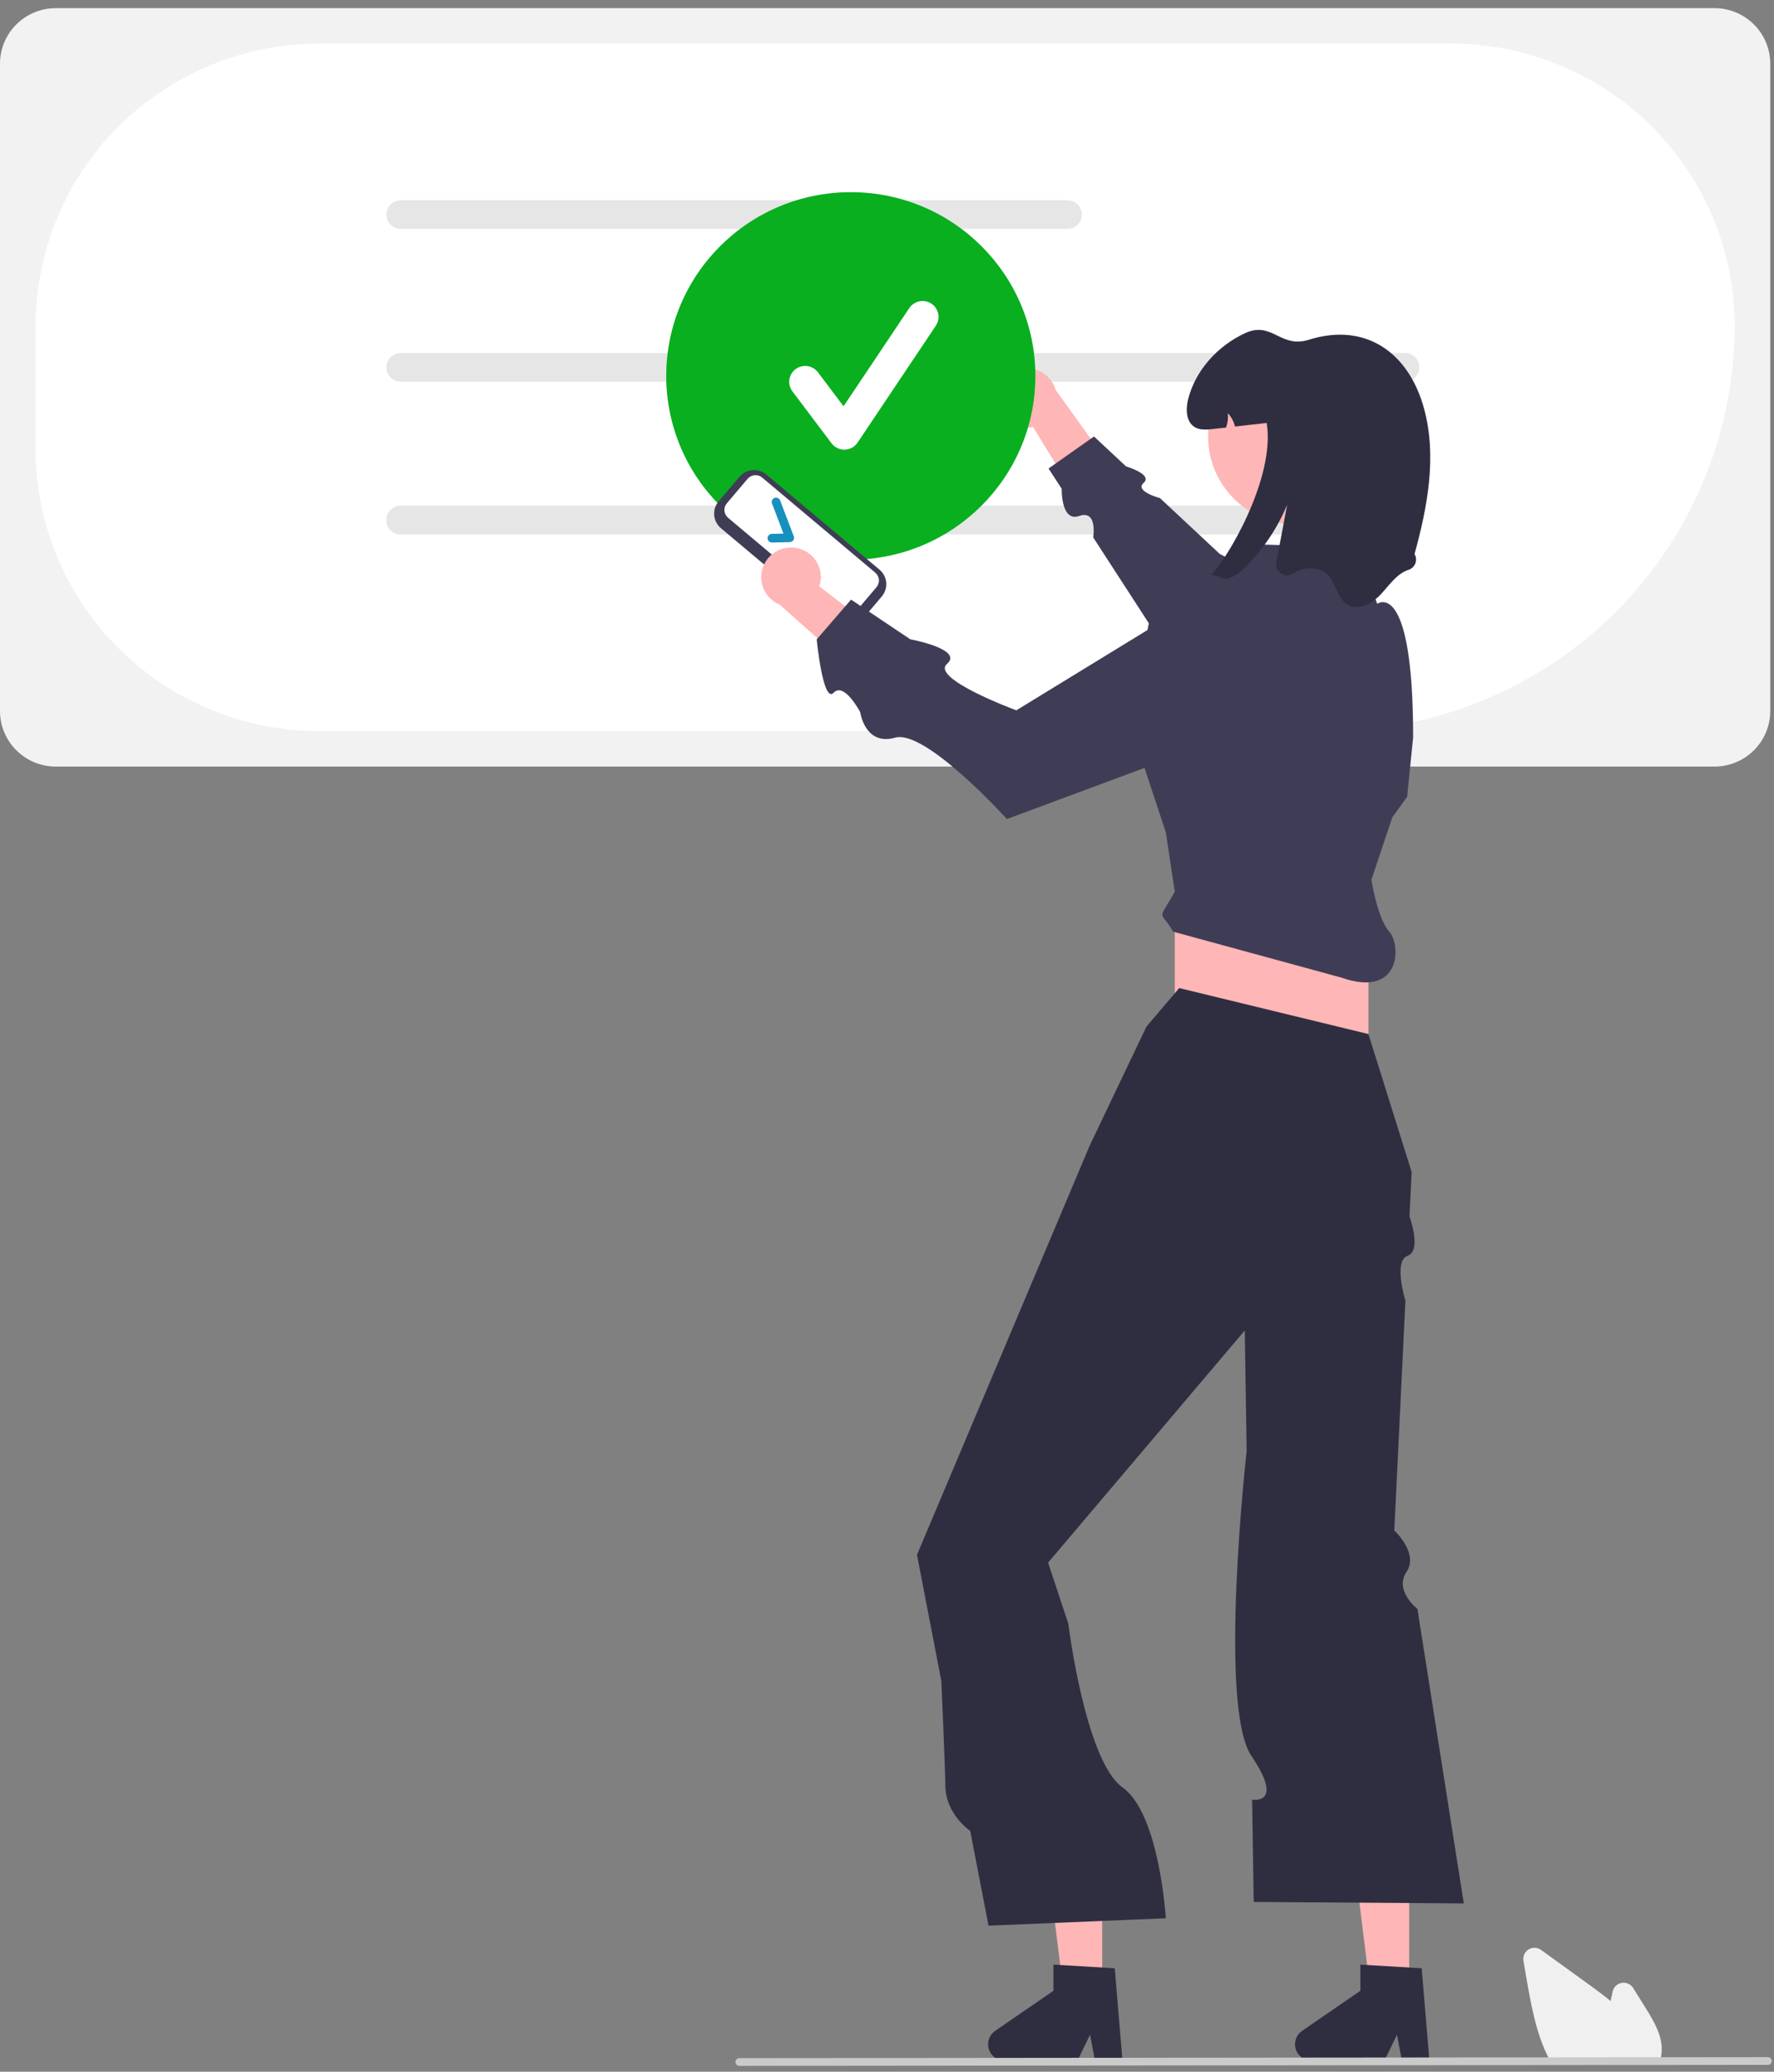 <svg width="215" height="251" viewBox="0 0 215 251" fill="none" xmlns="http://www.w3.org/2000/svg">
<rect x="0" y="0" width="215" height="251" fill="#808080" stroke="none"/>
<g clip-path="url(#clip0_23_829)">
<path d="M207.789 92.875H6.755C4.964 92.873 3.247 92.163 1.98 90.903C0.714 89.642 0.001 87.933 -0.001 86.15V7.713C0.001 5.93 0.714 4.22 1.98 2.959C3.247 1.699 4.964 0.989 6.755 0.987H207.789C209.58 0.989 211.298 1.699 212.564 2.959C213.831 4.22 214.543 5.93 214.545 7.713V86.15C214.543 87.933 213.831 89.642 212.564 90.903C211.298 92.163 209.58 92.873 207.789 92.875Z" fill="#F2F2F2"/>
<path d="M160.904 88.586H38.666C29.558 88.575 20.825 84.969 14.383 78.558C7.943 72.146 4.319 63.453 4.309 54.386V39.48C4.319 30.413 7.943 21.72 14.383 15.308C20.825 8.897 29.557 5.29 38.666 5.28H175.879C184.988 5.29 193.721 8.897 200.162 15.308C206.603 21.72 210.226 30.413 210.236 39.48C210.222 52.499 205.019 64.981 195.771 74.186C186.522 83.392 173.983 88.571 160.904 88.586Z" fill="white"/>
<path d="M129.371 27.734H48.571C48.109 27.734 47.666 27.551 47.339 27.226C47.012 26.901 46.828 26.46 46.828 26C46.828 25.54 47.012 25.099 47.339 24.773C47.666 24.448 48.109 24.265 48.571 24.265H129.371C129.833 24.265 130.277 24.448 130.603 24.773C130.93 25.099 131.114 25.54 131.114 26C131.114 26.46 130.93 26.901 130.603 27.226C130.277 27.551 129.833 27.734 129.371 27.734Z" fill="#E6E6E6"/>
<path d="M170.274 46.239H48.571C48.109 46.239 47.666 46.057 47.339 45.731C47.012 45.406 46.828 44.965 46.828 44.505C46.828 44.045 47.012 43.604 47.339 43.279C47.666 42.953 48.109 42.771 48.571 42.771H170.274C170.736 42.771 171.179 42.953 171.506 43.279C171.833 43.604 172.016 44.045 172.016 44.505C172.016 44.965 171.833 45.406 171.506 45.731C171.179 46.057 170.736 46.239 170.274 46.239Z" fill="#E6E6E6"/>
<path d="M170.274 64.745H48.571C48.109 64.745 47.666 64.562 47.339 64.237C47.012 63.912 46.828 63.47 46.828 63.01C46.828 62.55 47.012 62.109 47.339 61.784C47.666 61.459 48.109 61.276 48.571 61.276H170.274C170.736 61.276 171.179 61.459 171.506 61.784C171.833 62.109 172.016 62.55 172.016 63.01C172.016 63.47 171.833 63.912 171.506 64.237C171.179 64.562 170.736 64.745 170.274 64.745Z" fill="#E6E6E6"/>
<path d="M170.274 64.745H48.571C48.109 64.745 47.666 64.562 47.339 64.237C47.012 63.912 46.828 63.47 46.828 63.01C46.828 62.55 47.012 62.109 47.339 61.784C47.666 61.459 48.109 61.276 48.571 61.276H170.274C170.736 61.276 171.179 61.459 171.506 61.784C171.833 62.109 172.016 62.55 172.016 63.01C172.016 63.47 171.833 63.912 171.506 64.237C171.179 64.562 170.736 64.745 170.274 64.745Z" fill="#E6E6E6"/>
<path d="M120.845 48.363C120.864 48.886 120.998 49.398 121.238 49.863C121.477 50.328 121.817 50.736 122.231 51.056C122.646 51.377 123.127 51.603 123.639 51.719C124.151 51.835 124.682 51.837 125.196 51.727L131.841 62.578L134.669 56.604L127.925 47.215C127.681 46.369 127.134 45.642 126.387 45.171C125.64 44.7 124.745 44.517 123.873 44.659C123 44.8 122.21 45.256 121.652 45.938C121.093 46.621 120.806 47.484 120.845 48.363H120.845Z" fill="#FFB6B6"/>
<path d="M170.712 79.462L147.811 67.098L140.588 60.352C140.588 60.352 137.448 59.515 138.604 58.499C139.76 57.483 136.466 56.502 136.466 56.502L132.588 52.881L127.078 56.762L128.673 59.222C128.673 59.222 128.563 63.296 130.805 62.512C133.047 61.728 132.487 65.107 132.487 65.107L145.867 85.753L170.712 79.462Z" fill="#3F3D56"/>
<path d="M103.113 67.813C115.466 67.813 125.481 57.844 125.481 45.548C125.481 33.251 115.466 23.283 103.113 23.283C90.759 23.283 80.745 33.251 80.745 45.548C80.745 57.844 90.759 67.813 103.113 67.813Z" fill="#09AF1F"/>
<path d="M170.782 241.636H166.131L163.918 223.78H170.782V241.636Z" fill="#FFB6B6"/>
<path d="M173.237 249.658H169.902L169.307 246.523L167.782 249.658H158.936C158.512 249.658 158.099 249.523 157.757 249.273C157.416 249.023 157.163 248.67 157.037 248.267C156.911 247.864 156.918 247.432 157.056 247.033C157.194 246.634 157.457 246.289 157.806 246.049L164.87 241.193V238.024L172.3 238.466L173.237 249.658Z" fill="#2F2E41"/>
<path d="M133.585 241.636H128.934L126.72 223.78H133.585V241.636Z" fill="#FFB6B6"/>
<path d="M136.04 249.658H132.704L132.109 246.523L130.584 249.658H121.738C121.314 249.658 120.901 249.523 120.56 249.273C120.218 249.023 119.966 248.67 119.84 248.267C119.713 247.864 119.72 247.432 119.858 247.033C119.996 246.634 120.259 246.289 120.608 246.049L127.672 241.193V238.024L135.103 238.466L136.04 249.658Z" fill="#2F2E41"/>
<path d="M165.848 106.588H142.373V133.19H165.848V106.588Z" fill="#FFB6B6"/>
<path d="M142.915 119.71L138.942 124.383L132.081 138.762L114.791 179.711L111.134 188.371L114.087 203.68C114.087 203.68 114.565 214.465 114.565 216.231C114.565 219.826 117.586 221.818 117.586 221.818L119.802 233.306L141.29 232.408C141.29 232.408 140.54 219.744 136.04 216.549C131.539 213.355 129.47 196.707 129.47 196.707L127.025 189.321L150.86 161.196L151.014 171.027L151.089 175.785C151.089 175.785 147.598 206.735 151.667 212.741C155.736 218.747 151.75 218.041 151.75 218.041L151.944 230.43L177.404 230.61L171.787 194.939C171.787 194.939 168.935 192.698 170.461 190.444C171.987 188.191 168.982 185.431 168.982 185.431L170.33 157.584C170.33 157.584 168.838 152.774 170.593 152.149C172.348 151.524 170.823 147.388 170.823 147.388L171.084 141.998L165.848 125.282L142.915 119.71Z" fill="#2F2E41"/>
<path d="M166.209 106.588L168.737 99.039L170.542 96.523L171.265 89.333C171.265 69.921 166.915 73.154 166.915 73.154L164.403 66.326L152.846 65.967L145.443 72.977L139.303 75.134L136.899 87.568L141.29 100.837L142.373 108.026C140.306 111.824 140.481 110.028 142.193 112.879L162.597 118.451C169.82 120.968 169.82 114.497 168.372 112.879C166.923 111.262 166.209 106.588 166.209 106.588Z" fill="#3F3D56"/>
<path d="M157.132 63.554C163.049 63.554 167.845 58.779 167.845 52.89C167.845 47 163.049 42.225 157.132 42.225C151.215 42.225 146.418 47 146.418 52.89C146.418 58.779 151.215 63.554 157.132 63.554Z" fill="#FFB6B6"/>
<path d="M171.434 67.124C171.535 67.294 171.597 67.484 171.613 67.68C171.63 67.877 171.603 68.074 171.532 68.258C171.462 68.442 171.35 68.609 171.207 68.744C171.063 68.879 170.89 68.981 170.701 69.04C169.264 69.515 168.379 70.899 167.346 72.006C166.317 73.11 164.659 74.026 163.345 73.275C162.034 72.527 161.944 70.618 160.846 69.583C159.777 68.577 158 68.699 156.743 69.465L156.706 69.488C156.489 69.628 156.235 69.703 155.976 69.702C155.717 69.7 155.464 69.624 155.248 69.481C155.033 69.338 154.864 69.136 154.763 68.898C154.661 68.661 154.632 68.4 154.679 68.146C155.119 65.815 155.559 63.484 155.999 61.153C154.843 63.925 153.165 66.451 151.055 68.595C150.474 69.262 149.737 69.778 148.91 70.097C148.159 70.335 147.429 69.562 146.7 69.702C148.513 68.124 154.609 58.008 153.518 51.246C152.236 51.39 150.954 51.534 149.672 51.677C149.533 51.073 149.237 50.517 148.812 50.063C148.864 50.651 148.789 51.243 148.592 51.8C148.058 51.861 147.52 51.918 146.985 51.979C146.241 52.062 145.432 52.134 144.793 51.746C143.727 51.099 143.695 49.567 143.998 48.359C144.887 44.847 147.581 41.91 150.878 40.372C154.175 38.837 155.15 42.255 158.625 41.163C165.486 39.006 170.745 42.694 172.597 49.538C174.154 55.279 173.023 61.373 171.434 67.124Z" fill="#2F2E41"/>
<path d="M201.094 249.89H187.976L187.92 249.788C187.752 249.485 187.59 249.164 187.439 248.834C186.087 245.955 185.516 242.661 185.012 239.756L184.633 237.566C184.587 237.3 184.621 237.027 184.732 236.782C184.843 236.536 185.025 236.329 185.254 236.187C185.484 236.045 185.751 235.974 186.021 235.984C186.292 235.994 186.553 236.084 186.771 236.243C188.765 237.687 190.759 239.129 192.755 240.57C193.51 241.118 194.373 241.751 195.199 242.435C195.279 242.05 195.362 241.663 195.446 241.282C195.503 241.019 195.638 240.779 195.833 240.592C196.029 240.406 196.276 240.282 196.542 240.236C196.809 240.19 197.083 240.225 197.33 240.335C197.577 240.445 197.785 240.626 197.928 240.855L199.463 243.309C200.583 245.102 201.571 246.868 201.369 248.773C201.37 248.797 201.369 248.82 201.364 248.843C201.324 249.155 201.249 249.463 201.141 249.76L201.094 249.89Z" fill="#F0F0F0"/>
<path d="M214.261 250.172L89.603 250.293C89.478 250.292 89.359 250.243 89.271 250.155C89.184 250.067 89.134 249.948 89.134 249.825C89.134 249.701 89.184 249.582 89.271 249.494C89.359 249.406 89.478 249.357 89.603 249.356L214.261 249.235C214.385 249.236 214.505 249.285 214.592 249.373C214.68 249.461 214.729 249.58 214.729 249.704C214.729 249.827 214.68 249.946 214.592 250.034C214.505 250.122 214.385 250.171 214.261 250.172Z" fill="#CACACA"/>
<path d="M101.08 75.515L87.368 63.989C86.899 63.594 86.607 63.03 86.555 62.421C86.504 61.812 86.697 61.207 87.093 60.74L89.616 57.765C90.013 57.299 90.579 57.008 91.191 56.957C91.803 56.905 92.41 57.098 92.88 57.491L106.592 69.018C107.061 69.413 107.353 69.976 107.404 70.585C107.456 71.195 107.263 71.799 106.867 72.266L104.343 75.241C103.947 75.708 103.38 75.999 102.768 76.05C102.156 76.101 101.549 75.909 101.08 75.515Z" fill="#3F3D56"/>
<path d="M88.087 60.98C87.874 61.232 87.77 61.557 87.798 61.886C87.825 62.214 87.983 62.518 88.235 62.73L101.947 74.257C102.2 74.469 102.528 74.573 102.857 74.545C103.187 74.517 103.492 74.361 103.706 74.109L106.23 71.135C106.443 70.883 106.547 70.557 106.519 70.229C106.492 69.9 106.334 69.597 106.082 69.384L92.37 57.858C92.117 57.645 91.789 57.542 91.46 57.569C91.13 57.597 90.825 57.754 90.611 58.005L88.087 60.98Z" fill="white"/>
<path d="M96.137 65.461C96.089 65.527 96.027 65.581 95.954 65.619C95.882 65.657 95.802 65.678 95.72 65.68L93.566 65.729C93.496 65.731 93.428 65.719 93.363 65.694C93.299 65.669 93.24 65.632 93.189 65.584C93.139 65.537 93.099 65.48 93.071 65.417C93.043 65.353 93.028 65.286 93.026 65.217C93.025 65.148 93.037 65.079 93.062 65.015C93.087 64.951 93.124 64.892 93.172 64.842C93.22 64.792 93.277 64.752 93.341 64.725C93.404 64.697 93.472 64.682 93.541 64.68L94.951 64.648L93.563 61.002C93.514 60.872 93.518 60.728 93.576 60.601C93.633 60.475 93.739 60.376 93.87 60.327C94 60.277 94.145 60.282 94.272 60.339C94.4 60.395 94.499 60.5 94.549 60.63L96.201 64.969C96.231 65.048 96.241 65.132 96.232 65.216C96.222 65.299 96.192 65.379 96.145 65.449L96.137 65.461Z" fill="#1790BE"/>
<path d="M96.413 66.377C96.933 66.453 97.43 66.641 97.868 66.929C98.307 67.216 98.677 67.596 98.952 68.042C99.227 68.487 99.4 68.987 99.46 69.507C99.52 70.026 99.465 70.552 99.299 71.048L109.413 78.803L103.14 80.952L94.497 73.258C93.678 72.925 93.011 72.304 92.622 71.514C92.233 70.723 92.148 69.818 92.385 68.97C92.621 68.122 93.161 67.389 93.904 66.912C94.646 66.433 95.539 66.243 96.413 66.377L96.413 66.377Z" fill="#FFB6B6"/>
<path d="M149.07 70.211L123.174 86.06C123.174 86.06 112.734 82.214 114.774 80.434C116.814 78.654 110.319 77.451 110.319 77.451L103.143 72.645L98.979 77.462C98.979 77.462 99.738 85.286 101.029 83.932C102.319 82.577 104.249 86.278 104.249 86.278C104.249 86.278 104.819 90.41 108.494 89.37C112.169 88.33 122.03 99.231 122.03 99.231L153.899 87.4L149.07 70.211Z" fill="#3F3D56"/>
<path d="M102.326 54.479C102.026 54.479 101.73 54.41 101.461 54.276C101.193 54.142 100.959 53.948 100.779 53.709L96.037 47.415C95.884 47.212 95.773 46.982 95.71 46.737C95.647 46.493 95.633 46.238 95.669 45.988C95.705 45.737 95.79 45.497 95.92 45.279C96.049 45.062 96.22 44.872 96.424 44.72C96.834 44.414 97.35 44.282 97.857 44.354C98.109 44.39 98.35 44.475 98.569 44.604C98.787 44.732 98.978 44.903 99.131 45.105L102.234 49.223L110.203 37.324C110.487 36.899 110.93 36.604 111.433 36.504C111.935 36.404 112.458 36.507 112.884 36.79C113.311 37.073 113.607 37.514 113.708 38.014C113.809 38.515 113.705 39.035 113.421 39.46L103.935 53.622C103.764 53.878 103.533 54.09 103.262 54.239C102.992 54.388 102.689 54.47 102.38 54.479C102.362 54.479 102.344 54.479 102.326 54.479Z" fill="white"/>
</g>
<defs>
<clipPath id="clip0_23_829">
<rect width="214.73" height="249.306" fill="white" transform="translate(-0.001 0.987)"/>
</clipPath>
</defs>
</svg>
